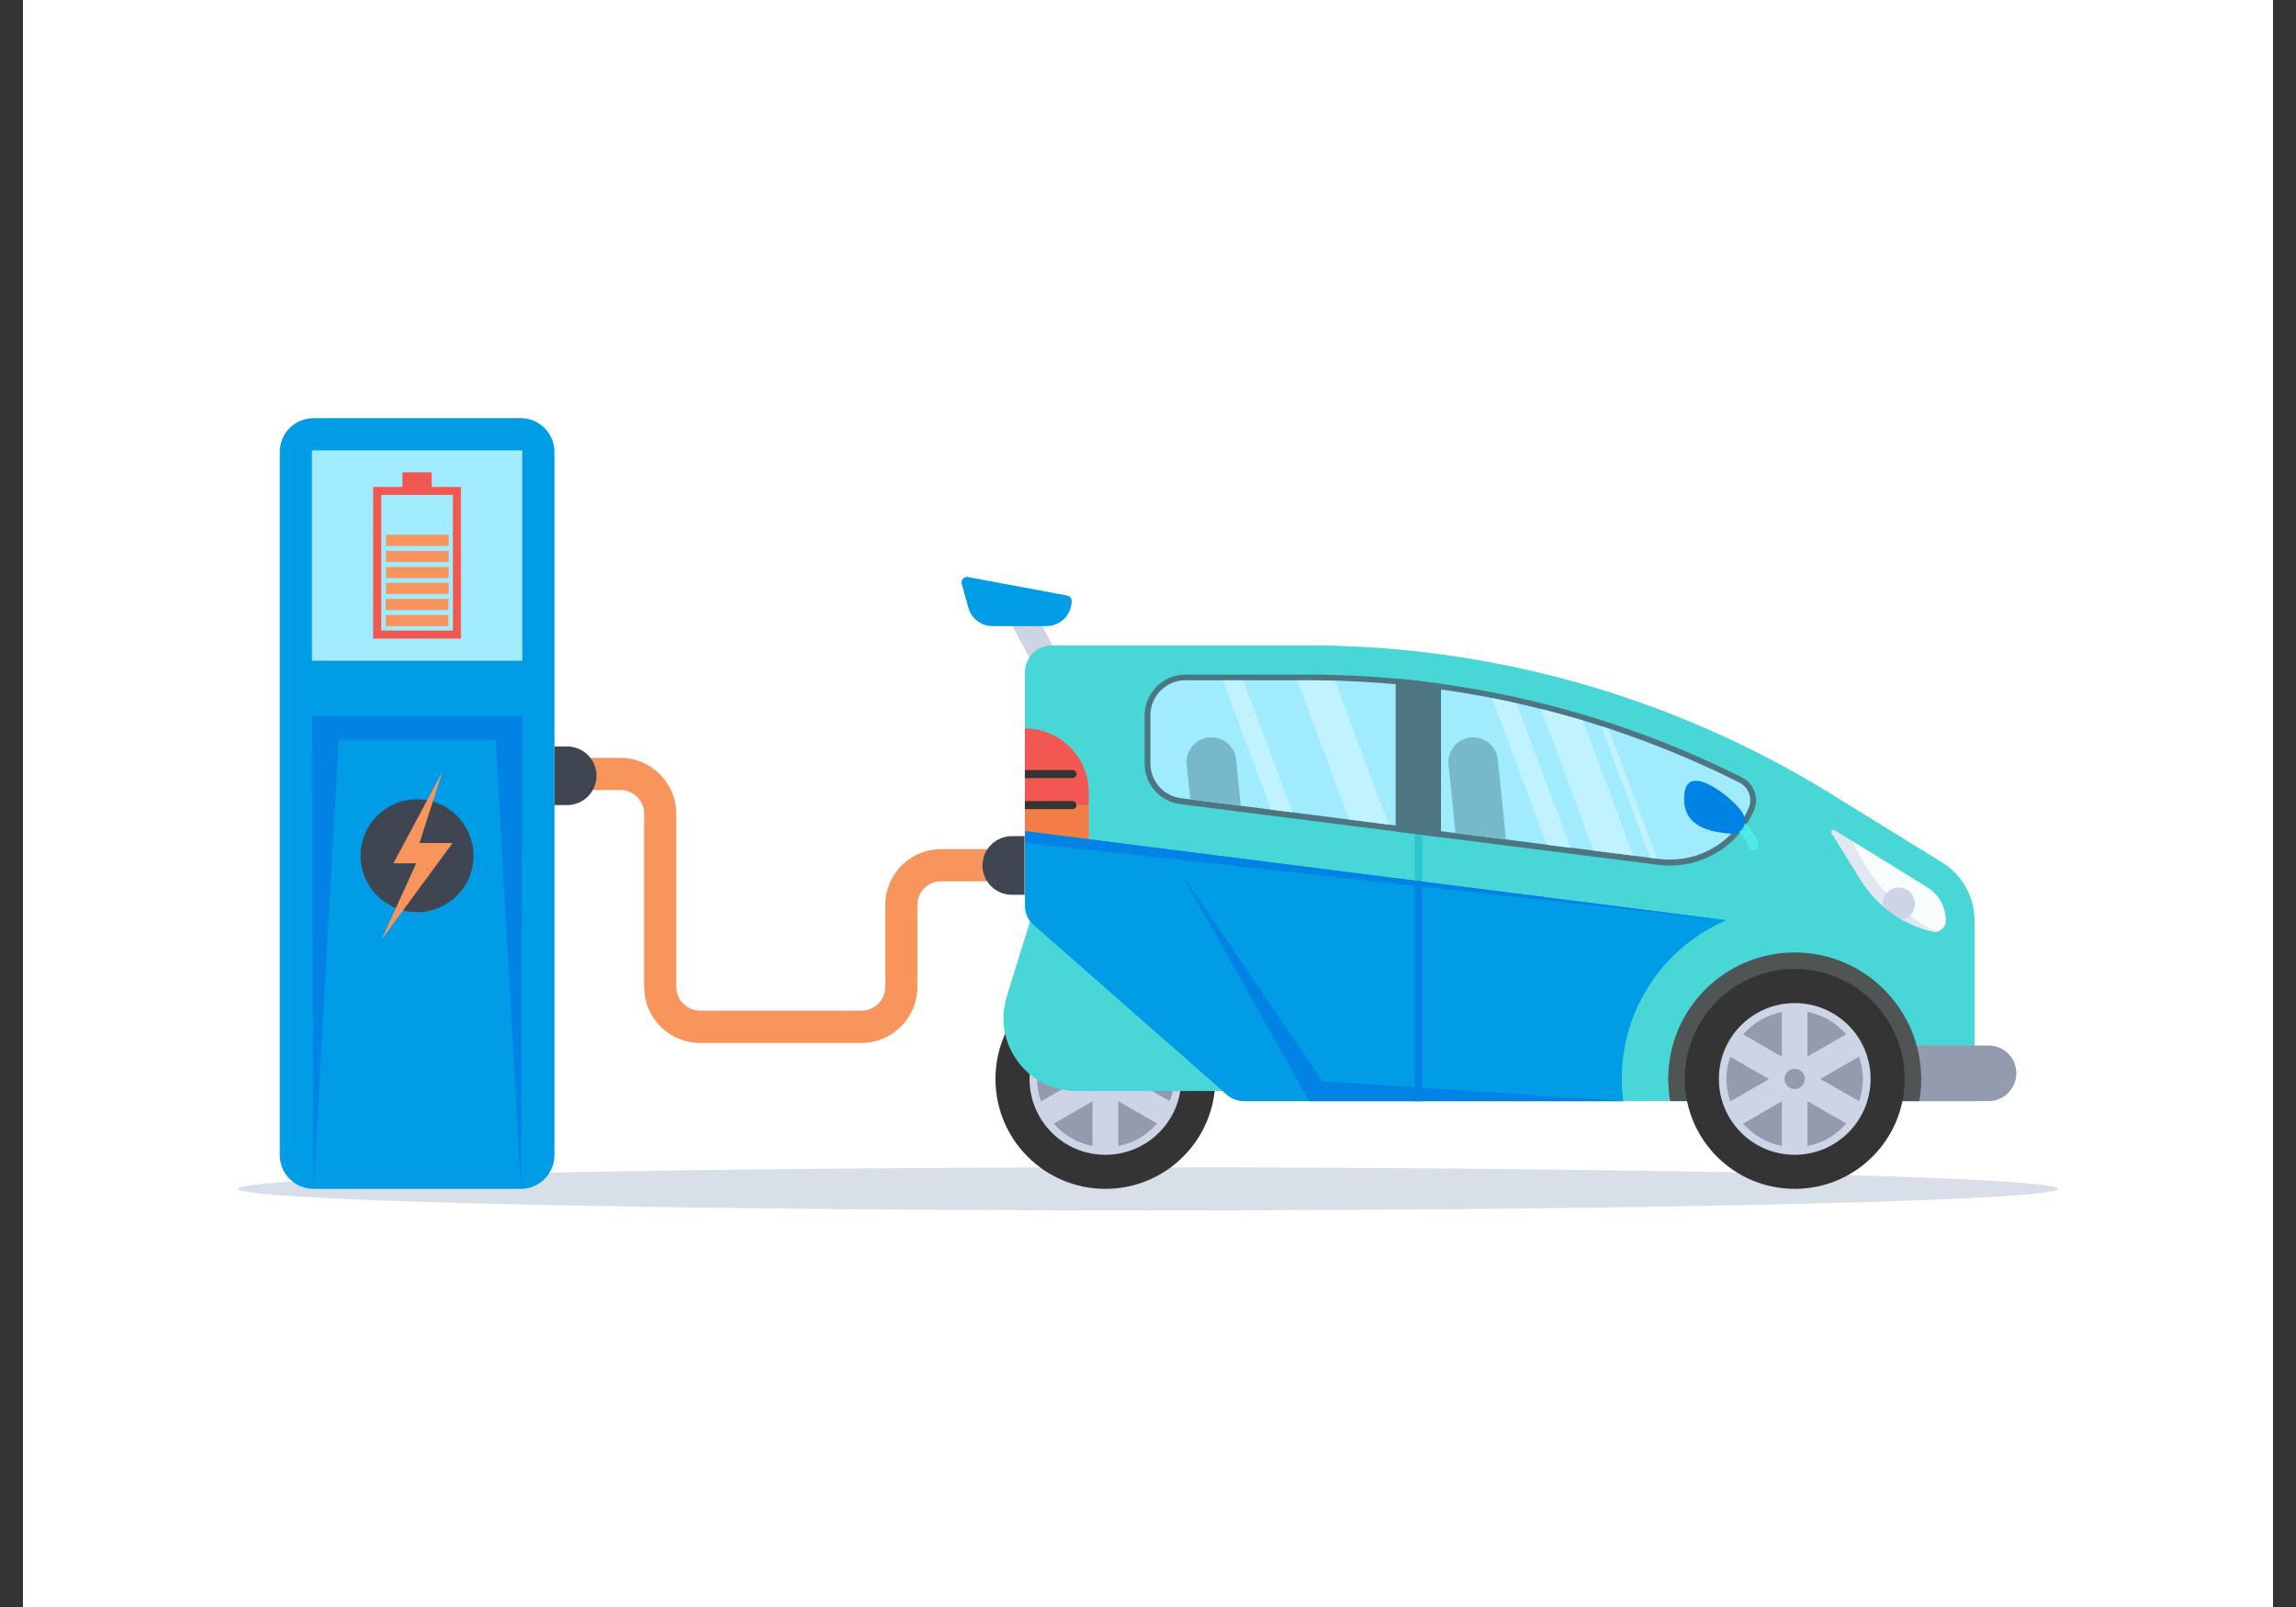 <?xml version="1.0" encoding="utf-8"?>
<svg id="master-artboard" viewBox="0 0 1400 980" version="1.1" xmlns="http://www.w3.org/2000/svg" x="0px" y="0px" style="enable-background:new 0 0 1400 980;" width="1400px" height="980px"><rect x="0" y="0" width="1400" height="980" fill="#333333" stroke="none"/><g transform="matrix(0.98, 0, 0, 0.98, 14, -0)"><path d="M 0 0 H 1400 V 1000 H 0 V 0 Z" class="st0" style="fill: rgb(255, 255, 255);"/><path d="M 1266.2 739.8 A 566.2 13.4 0 0 1 700 753.2 A 566.2 13.4 0 0 1 133.8 739.8 A 566.2 13.4 0 0 1 700 726.4 A 566.2 13.4 0 0 1 1266.2 739.8 Z" class="st1" style="fill: rgb(217, 223, 232);"/><g>
	<g>
		<g>
			<path d="M 728.2 671.4 A 54.7 54.7 0 0 1 673.5 726.1 A 54.7 54.7 0 0 1 618.8 671.4 A 54.7 54.7 0 0 1 673.5 616.7 A 54.7 54.7 0 0 1 728.2 671.4 Z" class="st2" style="fill: rgb(148, 155, 175);"/>
			<g>
				<path class="st3" d="M673.5,616.7c-30.2,0-54.7,24.5-54.7,54.7c0,30.2,24.5,54.7,54.7,54.7c30.2,0,54.7-24.5,54.7-54.7&#10;&#9;&#9;&#9;&#9;&#9;C728.2,641.2,703.7,616.7,673.5,616.7z M681.5,629.7c9.6,1.8,18,6.9,24.1,13.9l-24.1,13.9V629.7z M633.4,685.4&#10;&#9;&#9;&#9;&#9;&#9;c-1.5-4.4-2.4-9.1-2.4-13.9s0.8-9.6,2.4-13.9l24.1,13.9L633.4,685.4z M665.5,713.1c-9.6-1.8-18-6.9-24.1-13.9l24.1-13.9V713.1z&#10;&#9;&#9;&#9;&#9;&#9; M665.5,657.6l-24.1-13.9c6.1-7.1,14.6-12.1,24.1-13.9V657.6z M673.5,677.7c-3.5,0-6.3-2.8-6.3-6.3c0-3.5,2.8-6.3,6.3-6.3&#10;&#9;&#9;&#9;&#9;&#9;c3.5,0,6.3,2.8,6.3,6.3C679.8,674.9,677,677.7,673.5,677.7z M681.5,713.1v-27.9l24.1,13.9C699.5,706.3,691.1,711.3,681.5,713.1z&#10;&#9;&#9;&#9;&#9;&#9; M689.5,671.4l24.1-13.9c1.5,4.4,2.4,9.1,2.4,13.9s-0.8,9.6-2.4,13.9L689.5,671.4z" style="fill: rgb(204, 212, 229);"/>
			</g>
			<g>
				<path class="st4" d="M673.5,603c-37.8,0-68.4,30.6-68.4,68.4s30.6,68.4,68.4,68.4s68.4-30.6,68.4-68.4S711.3,603,673.5,603z&#10;&#9;&#9;&#9;&#9;&#9; M673.5,718.6c-26.1,0-47.2-21.1-47.2-47.2s21.1-47.2,47.2-47.2c26.1,0,47.2,21.1,47.2,47.2S699.6,718.6,673.5,718.6z" style="fill: rgb(52, 52, 52);"/>
			</g>
		</g>
		<path class="st5" d="M779.1,678.9H655.4c-30.5,0-52.3-29.6-43.3-58.7l20.6-66.5L779.1,678.9z" style="fill: rgb(72, 214, 214);"/>
		<path d="M 649.2 417.8 L 630.7 417.8 L 612.1 382.9 L 630.7 382.9 Z" class="st3" style="fill: rgb(204, 212, 229);"/>
		<path class="st5" d="M759.8,685.2h454.5V572.9c0-14.7-7.6-28.4-20.2-36.2l-69.3-42.8c-97.8-60.3-210.5-92.3-325.4-92.3H640.3&#10;&#9;&#9;&#9;c-9.3,0-16.9,7.5-16.9,16.9v144.9c0,4.7,2,9.3,5.6,12.4l119.9,105.3C751.9,683.8,755.8,685.2,759.8,685.2z" style="fill: rgb(72, 214, 214);"/>
		<path d="M 865.9 491.6 H 870.6 V 627.2 H 865.9 V 491.6 Z" class="st6" style="fill: rgb(44, 199, 206);"/>
		<g>
			<path d="M 623.4 501 H 663.1 V 533.4 H 623.4 V 501 Z" class="st7" style="fill: rgb(242, 125, 71);"/>
			<path class="st8" d="M663.1,493c0-21.9-17.8-39.7-39.7-39.7l0,0V501h39.7V493z" style="fill: rgb(242, 88, 81);"/>
			<path class="st4" d="M653,484.2h-29.6v-5H653c1.4,0,2.5,1.1,2.5,2.5l0,0C655.5,483.1,654.4,484.2,653,484.2z" style="fill: rgb(52, 52, 52);"/>
			<path class="st4" d="M653,503.5h-29.6v-5H653c1.4,0,2.5,1.1,2.5,2.5l0,0C655.5,502.4,654.4,503.5,653,503.5z" style="fill: rgb(52, 52, 52);"/>
		</g>
		<path class="st2" d="M1223,685.2h-65.8v-34.6h65.8c9.6,0,17.3,7.7,17.3,17.3v0C1240.2,677.5,1232.5,685.2,1223,685.2z" style="fill: rgb(148, 155, 175);"/>
		<path class="st9" d="M1102.4,592.7c-43.5,0-78.7,35.2-78.7,78.7c0,4.7,0.4,9.3,1.2,13.8h155c0.8-4.5,1.2-9.1,1.2-13.8&#10;&#9;&#9;&#9;C1181,628,1145.8,592.7,1102.4,592.7z" style="fill: rgb(79, 84, 84);"/>
		<g>
			<path d="M 1157.1 671.4 A 54.7 54.7 0 0 1 1102.4 726.1 A 54.7 54.7 0 0 1 1047.7 671.4 A 54.7 54.7 0 0 1 1102.4 616.7 A 54.7 54.7 0 0 1 1157.1 671.4 Z" class="st2" style="fill: rgb(148, 155, 175);"/>
			<g>
				<path class="st3" d="M1102.4,616.7c-30.2,0-54.7,24.5-54.7,54.7c0,30.2,24.5,54.7,54.7,54.7c30.2,0,54.7-24.5,54.7-54.7&#10;&#9;&#9;&#9;&#9;&#9;C1157,641.2,1132.5,616.7,1102.4,616.7z M1110.3,629.7c9.6,1.8,18,6.9,24.1,13.9l-24.1,13.9V629.7z M1062.3,685.4&#10;&#9;&#9;&#9;&#9;&#9;c-1.5-4.4-2.4-9.1-2.4-13.9s0.8-9.6,2.4-13.9l24.1,13.9L1062.3,685.4z M1094.4,713.1c-9.6-1.8-18-6.9-24.1-13.9l24.1-13.9V713.1&#10;&#9;&#9;&#9;&#9;&#9;z M1094.4,657.6l-24.1-13.9c6.1-7.1,14.6-12.1,24.1-13.9V657.6z M1102.4,677.7c-3.5,0-6.3-2.8-6.3-6.3c0-3.5,2.8-6.3,6.3-6.3&#10;&#9;&#9;&#9;&#9;&#9;c3.5,0,6.3,2.8,6.3,6.3C1108.6,674.9,1105.8,677.7,1102.4,677.7z M1110.3,713.1v-27.9l24.1,13.9&#10;&#9;&#9;&#9;&#9;&#9;C1128.3,706.3,1119.9,711.3,1110.3,713.1z M1118.3,671.4l24.1-13.9c1.5,4.4,2.4,9.1,2.4,13.9s-0.8,9.6-2.4,13.9L1118.3,671.4z" style="fill: rgb(204, 212, 229);"/>
			</g>
			<g>
				<path class="st4" d="M1102.4,603c-37.8,0-68.4,30.6-68.4,68.4s30.6,68.4,68.4,68.4c37.8,0,68.4-30.6,68.4-68.4&#10;&#9;&#9;&#9;&#9;&#9;S1140.1,603,1102.4,603z M1102.4,718.6c-26.1,0-47.2-21.1-47.2-47.2s21.1-47.2,47.2-47.2c26.1,0,47.2,21.1,47.2,47.2&#10;&#9;&#9;&#9;&#9;&#9;S1128.4,718.6,1102.4,718.6z" style="fill: rgb(52, 52, 52);"/>
			</g>
		</g>
		<g>
			<g>
				<path class="st10" d="M1059.8,572.6l-436.3-55.4v46.2c0,4.7,2,9.3,5.6,12.4l119.9,105.3c3,2.6,6.9,4.1,10.9,4.1h235.8&#10;&#9;&#9;&#9;&#9;&#9;c-0.6-4.3-0.9-8.7-0.9-13.8C994.7,627.2,1021.5,589.1,1059.8,572.6z" style="fill: rgb(0, 156, 230);"/>
			</g>
			<path class="st11" d="M1077,504.4L1077,504.4c3.4-7.7,0.1-16.8-7.4-20.6c-83.6-42-176-64-270.1-64h-76.2&#10;&#9;&#9;&#9;&#9;c-14,0-25.4,11.4-25.4,25.4v30c0,12.8,9.5,23.6,22.2,25.2l297.6,37.8C1042.7,541.3,1066.8,527.5,1077,504.4z" style="fill: rgb(78, 117, 130);"/>
			<path class="st12" d="M1024.8,534.9c-2.2,0-4.5-0.1-6.7-0.4l-297.6-37.8c-10.9-1.4-19-10.7-19-21.6v-30c0-12,9.8-21.8,21.8-21.8&#10;&#9;&#9;&#9;&#9;h76.2c46.5,0,93,5.4,138.2,16.2c45.1,10.7,88.9,26.7,130.3,47.5c5.8,2.9,8.3,9.9,5.7,15.9C1065.2,522.4,1046,534.9,1024.8,534.9&#10;&#9;&#9;&#9;&#9;C1024.8,534.9,1024.8,534.9,1024.8,534.9z" style="fill: rgb(161, 235, 255);"/>
			<g>
				<path class="st13" d="M900.8,458.9L900.8,458.9c-8.5,0.8-14.7,8.4-13.8,16.9l4.3,42.6l31.4,4l-5-49.6&#10;&#9;&#9;&#9;&#9;&#9;C916.8,464.3,909.3,458.1,900.8,458.9z" style="fill: rgb(119, 185, 201);"/>
			</g>
			<g>
				<path class="st13" d="M737.9,458.9L737.9,458.9c-8.5,0.8-14.7,8.4-13.8,16.9l2.2,21.6l31.4,4l-2.9-28.7&#10;&#9;&#9;&#9;&#9;&#9;C754,464.3,746.4,458.1,737.9,458.9z" style="fill: rgb(119, 185, 201);"/>
			</g>
		</g>
		<path class="st10" d="M588,359.1l61.8,11.5c1.6,0.3,2.7,1.7,2.7,3.3v0c0,8.7-7,15.7-15.7,15.7h-33.5c-7.1,0-13.2-4.7-15.1-11.5&#10;&#9;&#9;&#9;l-4.1-14.8C583.5,360.8,585.6,358.6,588,359.1z" style="fill: rgb(0, 156, 230);"/>
		<g>
			<path class="st14" d="M1187.6,579.7c4.4,1.1,8.7-2.2,8.7-6.8l0,0c0-8.5-4.3-16.3-11.6-20.8l-57.5-35.5c-1.2-0.8-2.7,0.7-1.9,1.9&#10;&#9;&#9;&#9;&#9;l18.1,29.1C1153.4,563.7,1169.3,575.2,1187.6,579.7L1187.6,579.7z" style="fill: rgb(226, 232, 242);"/>
		</g>
		<g>
			<path class="st15" d="M1196.3,572.9c0-8.5-4.3-16.3-11.6-20.8l-46.5-28.7c6.9,14.9,22.5,41,51.8,56.4&#10;&#9;&#9;&#9;&#9;C1193.4,579.5,1196.3,576.6,1196.3,572.9z" style="fill: rgb(248, 252, 253);"/>
		</g>
		<g>
			<path class="st3" d="M1177.2,562.4c0-5.6-4.5-10.1-10.1-10.1c-5.6,0-10.1,4.5-10.1,10.1c0,0.5,0,0.9,0.1,1.4&#10;&#9;&#9;&#9;&#9;c3.7,3.2,7.7,6.1,12,8.5C1173.7,571.4,1177.2,567.3,1177.2,562.4z" style="fill: rgb(204, 212, 229);"/>
		</g>
		<path d="M 720.7 543.5 L 808.5 672.8 L 995.6 685.2 L 800.3 685.2 Z" class="st16" style="fill: rgb(0, 131, 229);"/>
		<path class="st16" d="M1059.8,572.6l-436.3-48.1v-7.3C635.4,518.7,1047.1,571,1059.8,572.6z" style="fill: rgb(0, 131, 229);"/>
		<g>
			<g>
				<path class="st17" d="M1076.7,529c-1.4,0-2.7-0.9-3.1-2.3c0-0.1-2.8-8.4-9.2-11.1c-1.6-0.7-2.4-2.6-1.7-4.3&#10;&#9;&#9;&#9;&#9;&#9;c0.7-1.6,2.6-2.4,4.3-1.7c9.2,4,12.7,14.7,12.8,15.2c0.5,1.7-0.4,3.5-2.1,4.1C1077.4,529,1077,529,1076.7,529z" style="fill: rgb(78, 234, 229);"/>
			</g>
			<path class="st16" d="M1033.8,493.5c-2.9,23.9,21.9,24.5,29.7,25.4c4.8,0.6,12.1-6.2,5.1-15C1061.6,495,1036,474.9,1033.8,493.5z&#10;&#9;&#9;&#9;&#9;" style="fill: rgb(0, 131, 229);"/>
		</g>
		<g>
			<path class="st11" d="M854.1,422.3v95.1l28.2,3.6v-95.4C873,424.2,863.6,423.1,854.1,422.3z" style="fill: rgb(78, 117, 130);"/>
		</g>
		<path d="M 865.9 549.7 H 870.6 V 685.3 H 865.9 V 549.7 Z" class="st16" style="fill: rgb(0, 131, 229);"/>
		<g>
			<path class="st18" d="M914.1,434.5l34.1,91.2l14.7,1.9l-33.6-89.9C924.3,436.5,919.2,435.5,914.1,434.5z" style="fill: rgb(192, 243, 255);"/>
			<path class="st18" d="M981.9,451.9l30.6,81.9l4.3,0.5l-30.3-80.9C985,452.9,983.5,452.4,981.9,451.9z" style="fill: rgb(192, 243, 255);"/>
			<path class="st18" d="M944.4,441.2l32.9,88.1l24.6,3.1l-31.4-84.1C961.8,445.8,953.1,443.4,944.4,441.2z" style="fill: rgb(192, 243, 255);"/>
			<path class="st18" d="M799.4,423.4h-6.6l32.4,86.6l24.6,3.1l-33.5-89.5C810.7,423.5,805.1,423.4,799.4,423.4z" style="fill: rgb(192, 243, 255);"/>
			<path d="M 746.5 423.4 L 776.6 503.8 L 789.9 505.5 L 759.2 423.4 Z" class="st18" style="fill: rgb(192, 243, 255);"/>
		</g>
	</g>
	<g>
		<path class="st10" d="M309.7,739.8H180.8c-11.6,0-21-9.4-21-21V281.2c0-11.6,9.4-21,21-21h128.9c11.6,0,21,9.4,21,21v437.6&#10;&#9;&#9;&#9;C330.7,730.4,321.3,739.8,309.7,739.8z" style="fill: rgb(0, 156, 230);"/>
		
			<path d="M 179.8 280.2 H 310.7 V 411.1 H 179.8 V 280.2 Z" transform="matrix(-1.836970e-16 1 -1 -1.836970e-16 590.883 100.441)" class="st12" style="fill: rgb(161, 235, 255);"/>
		<path d="M 280.3 532.5 A 35.1 35.1 0 0 1 245.2 567.6 A 35.1 35.1 0 0 1 210.1 532.5 A 35.1 35.1 0 0 1 245.2 497.4 A 35.1 35.1 0 0 1 280.3 532.5 Z" class="st19" style="fill: rgb(63, 70, 81);"/>
		<path d="M 261 480.2 L 230.5 537.2 L 244.7 537.2 L 223.1 584.7 L 267.3 524.6 L 246.7 524.6 Z" class="st20" style="fill: rgb(248, 149, 92);"/>
		<g>
			<path d="M 254.3 303 L 254.3 293.9 L 236.1 293.9 L 236.1 303 L 217.9 303 L 217.9 397.4 L 272.5 397.4 L 272.5 303 Z" class="st8" style="fill: rgb(242, 88, 81);"/>
			<g>
				
					<path d="M 203 327.9 H 287.4 V 372.5 H 203 V 327.9 Z" transform="matrix(-1.836970e-16 1 -1 -1.836970e-16 595.434 104.992)" class="st12" style="fill: rgb(161, 235, 255);"/>
			</g>
			<path d="M 225.9 332.8 H 264.9 V 339.7 H 225.9 V 332.8 Z" class="st20" style="fill: rgb(248, 149, 92);"/>
			<path d="M 225.9 342.8 H 264.9 V 349.7 H 225.9 V 342.8 Z" class="st20" style="fill: rgb(248, 149, 92);"/>
			<path d="M 225.9 352.8 H 264.9 V 359.7 H 225.9 V 352.8 Z" class="st20" style="fill: rgb(248, 149, 92);"/>
			<path d="M 225.9 362.7 H 264.9 V 369.6 H 225.9 V 362.7 Z" class="st20" style="fill: rgb(248, 149, 92);"/>
			<path d="M 225.7 372.7 H 264.7 V 379.6 H 225.7 V 372.7 Z" class="st20" style="fill: rgb(248, 149, 92);"/>
			<path d="M 225.7 382.7 H 264.7 V 389.6 H 225.7 V 382.7 Z" class="st20" style="fill: rgb(248, 149, 92);"/>
		</g>
		<path d="M 310.8 445.5 L 309.8 739.8 L 294.2 460.7 L 196.4 460.7 L 180.8 739.8 L 179.7 445.5 Z" class="st16" style="fill: rgb(0, 131, 229);"/>
	</g>
	<g>
		<g>
			<path class="st20" d="M521.7,649H421.3c-19.2,0-34.8-15.6-34.8-34.8V506.4c0-8.2-6.6-14.8-14.8-14.8h-29.8c-5.5,0-10-4.5-10-10&#10;&#9;&#9;&#9;&#9;s4.5-10,10-10h29.8c19.2,0,34.8,15.6,34.8,34.8v107.7c0,8.2,6.6,14.8,14.8,14.8h100.4c8.2,0,14.8-6.6,14.8-14.8v-50.9&#10;&#9;&#9;&#9;&#9;c0-19.2,15.6-34.8,34.8-34.8h38.8c5.5,0,10,4.5,10,10s-4.5,10-10,10h-38.8c-8.2,0-14.8,6.6-14.8,14.8v50.9&#10;&#9;&#9;&#9;&#9;C556.5,633.4,540.9,649,521.7,649z" style="fill: rgb(248, 149, 92);"/>
		</g>
		<g>
			<path class="st19" d="M338.6,501h-7.9v-36.5h7.9c10.1,0,18.3,8.2,18.3,18.3v0C356.8,492.8,348.7,501,338.6,501z" style="fill: rgb(63, 70, 81);"/>
		</g>
		<g>
			<path class="st19" d="M615.3,556.8h7.9v-36.5h-7.9c-10.1,0-18.3,8.2-18.3,18.3l0,0C597,548.6,605.2,556.8,615.3,556.8z" style="fill: rgb(63, 70, 81);"/>
		</g>
	</g>
</g></g></svg>